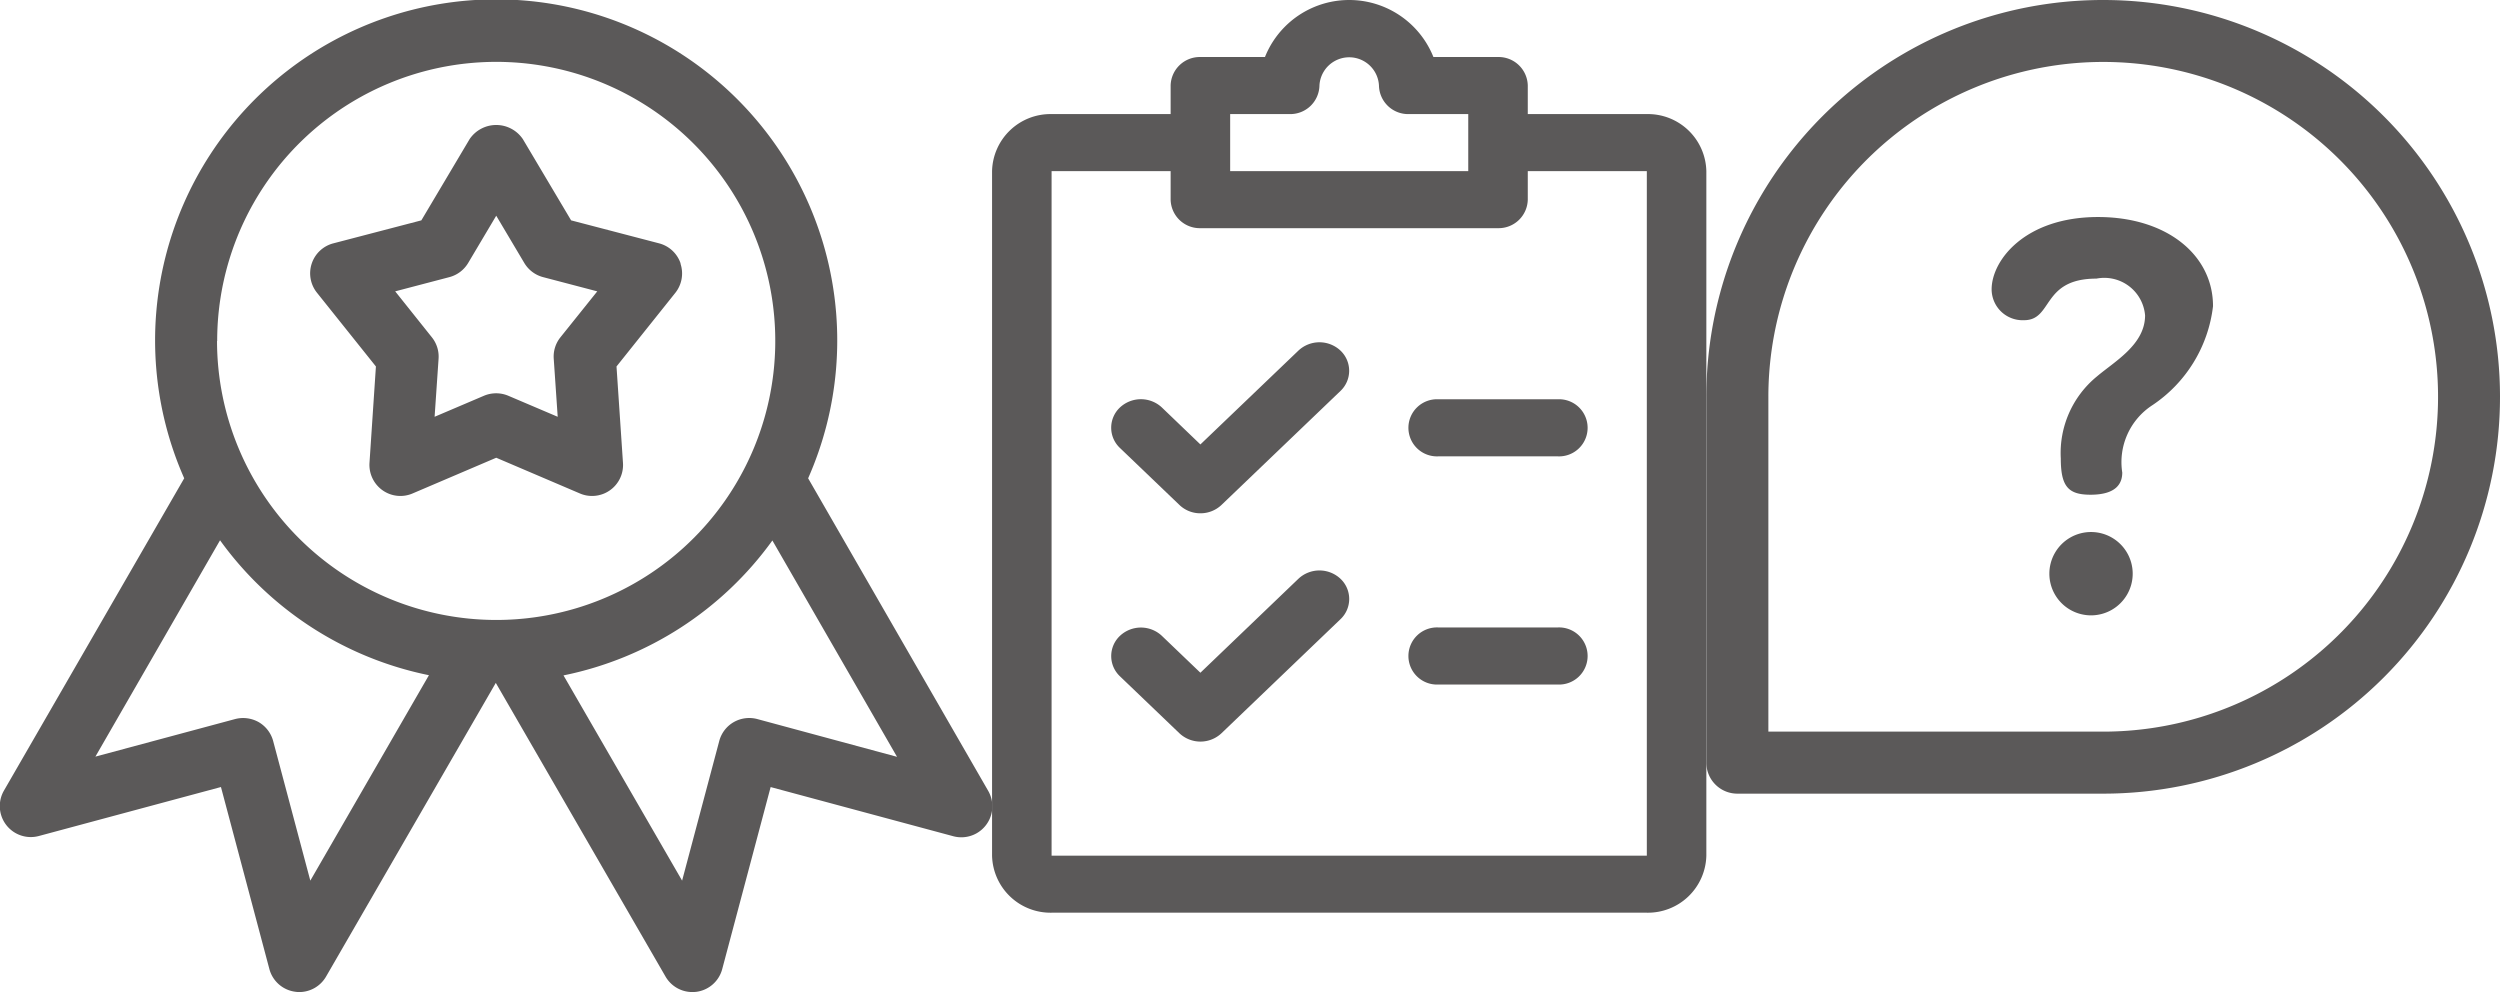 <?xml version="1.0" encoding="utf-8"?><svg width="63" height="25" viewBox="0 0 63 25" xmlns="http://www.w3.org/2000/svg" xmlns:xlink="http://www.w3.org/1999/xlink"><svg width="20" height="20" viewBox="0 0 20 20" id="faq" x="43" xmlns="http://www.w3.org/2000/svg"><defs><style>.acls-1{fill:#5b5959;fill-rule:evenodd}</style></defs><path id="afaq.svg" class="acls-1" d="M46.694 440.407a1.049 1.049 0 0 0 0 2.1 1.049 1.049 0 0 0 0-2.1zm.177-7.938c-1.838 0-2.682 1.089-2.682 1.824a.781.781 0 0 0 .817.776c.735 0 .436-1.048 1.825-1.048a1.031 1.031 0 0 1 1.225.926c0 .735-.762 1.157-1.212 1.538a2.494 2.494 0 0 0-.912 2.07c0 .708.191.912.749.912.667 0 .8-.3.8-.558a1.71 1.71 0 0 1 .762-1.7 3.486 3.486 0 0 0 1.525-2.492c.003-1.281-1.154-2.248-2.897-2.248zM47 427a9.994 9.994 0 0 0-10 10v9.219a.781.781 0 0 0 .781.781H47a10 10 0 0 0 0-20zm0 18.437h-8.437V437A8.438 8.438 0 1 1 47 445.437z" transform="translate(-37 -427)"/></svg><svg width="18" height="23" viewBox="0 0 18 23" id="list" x="25" xmlns="http://www.w3.org/2000/svg"><defs><style>.bcls-1{fill:#5b5959;fill-rule:evenodd}</style></defs><path id="blist.svg" class="bcls-1" d="M44.781 362.836a.775.775 0 0 0-1.062 0L41.25 365.2l-.969-.93a.774.774 0 0 0-1.06 0 .7.7 0 0 0 0 1.017l1.5 1.437a.758.758 0 0 0 .529.211.768.768 0 0 0 .531-.21l3-2.874a.7.7 0 0 0 0-1.015zm0 5.75a.775.775 0 0 0-1.062 0l-2.469 2.367-.969-.928a.772.772 0 0 0-1.06 0 .7.7 0 0 0 0 1.016l1.5 1.437a.774.774 0 0 0 1.06 0l3-2.875a.7.7 0 0 0 0-1.017zm5.469-4.524h-3a.72.72 0 1 0 0 1.438h3a.72.72 0 1 0 0-1.438zm0 5.75h-3a.72.72 0 1 0 0 1.438h3a.72.72 0 1 0 0-1.438zm2.25-12.937h-3v-.719a.735.735 0 0 0-.75-.719h-1.628a2.286 2.286 0 0 0-4.245 0H41.25a.735.735 0 0 0-.75.719v.719h-3a1.472 1.472 0 0 0-1.5 1.437v17.25A1.473 1.473 0 0 0 37.5 377h15a1.473 1.473 0 0 0 1.5-1.438v-17.25a1.472 1.472 0 0 0-1.5-1.437zm-10.5 0h1.5a.735.735 0 0 0 .75-.719.751.751 0 0 1 1.5 0 .735.735 0 0 0 .75.719H48v1.437h-6v-1.437zm10.5 18.687h-15v-17.25h3v.719a.735.735 0 0 0 .75.719h7.5a.735.735 0 0 0 .75-.719v-.719h3v17.25z" transform="translate(-36 -354)"/></svg><svg width="25" height="25" viewBox="0 0 25 25" id="top" xmlns="http://www.w3.org/2000/svg"><defs><style>.ccls-1{fill:#5b5959;fill-rule:evenodd}</style></defs><path id="ctop.svg" class="ccls-1" d="M56.9 304.925l-4.535-7.872a8.595 8.595 0 1 0-15.723 0l-4.542 7.869a.781.781 0 0 0 .88 1.145l4.588-1.234 1.22 4.586a.779.779 0 0 0 .652.573.622.622 0 0 0 .1.008.781.781 0 0 0 .677-.391l4.277-7.4 4.277 7.4a.781.781 0 0 0 .677.391.912.912 0 0 0 .1-.006.779.779 0 0 0 .652-.574l1.22-4.586 4.588 1.235a.781.781 0 0 0 .892-1.144zm-17.08 2.267l-.936-3.517a.788.788 0 0 0-.364-.477.8.8 0 0 0-.594-.078l-3.522.947 3.141-5.452a8.605 8.605 0 0 0 5.264 3.4zm-2.347-13.6a7.032 7.032 0 1 1 7.032 7.031 7.04 7.04 0 0 1-7.036-7.029zm13.61 9.528a.79.79 0 0 0-.594.078.778.778 0 0 0-.364.476l-.936 3.518-2.989-5.172a8.6 8.6 0 0 0 5.264-3.4l3.141 5.452zm-1.931-11.479a.779.779 0 0 0-.544-.509l-2.216-.579-1.216-2.047a.81.81 0 0 0-1.342 0l-1.216 2.047-2.217.579a.781.781 0 0 0-.414 1.244l1.486 1.859-.162 2.43a.785.785 0 0 0 .328.689.777.777 0 0 0 .758.081l2.108-.9 2.108.9a.764.764 0 0 0 .306.063.78.78 0 0 0 .78-.833l-.163-2.43 1.485-1.859a.783.783 0 0 0 .127-.733zm-3.029 1.859a.775.775 0 0 0-.169.539l.1 1.464-1.245-.53a.788.788 0 0 0-.613 0l-1.244.53.1-1.464a.775.775 0 0 0-.169-.539l-.924-1.158 1.364-.358a.782.782 0 0 0 .474-.356l.708-1.192.708 1.192a.782.782 0 0 0 .474.356l1.364.358z" transform="translate(-32 -285)"/></svg></svg>